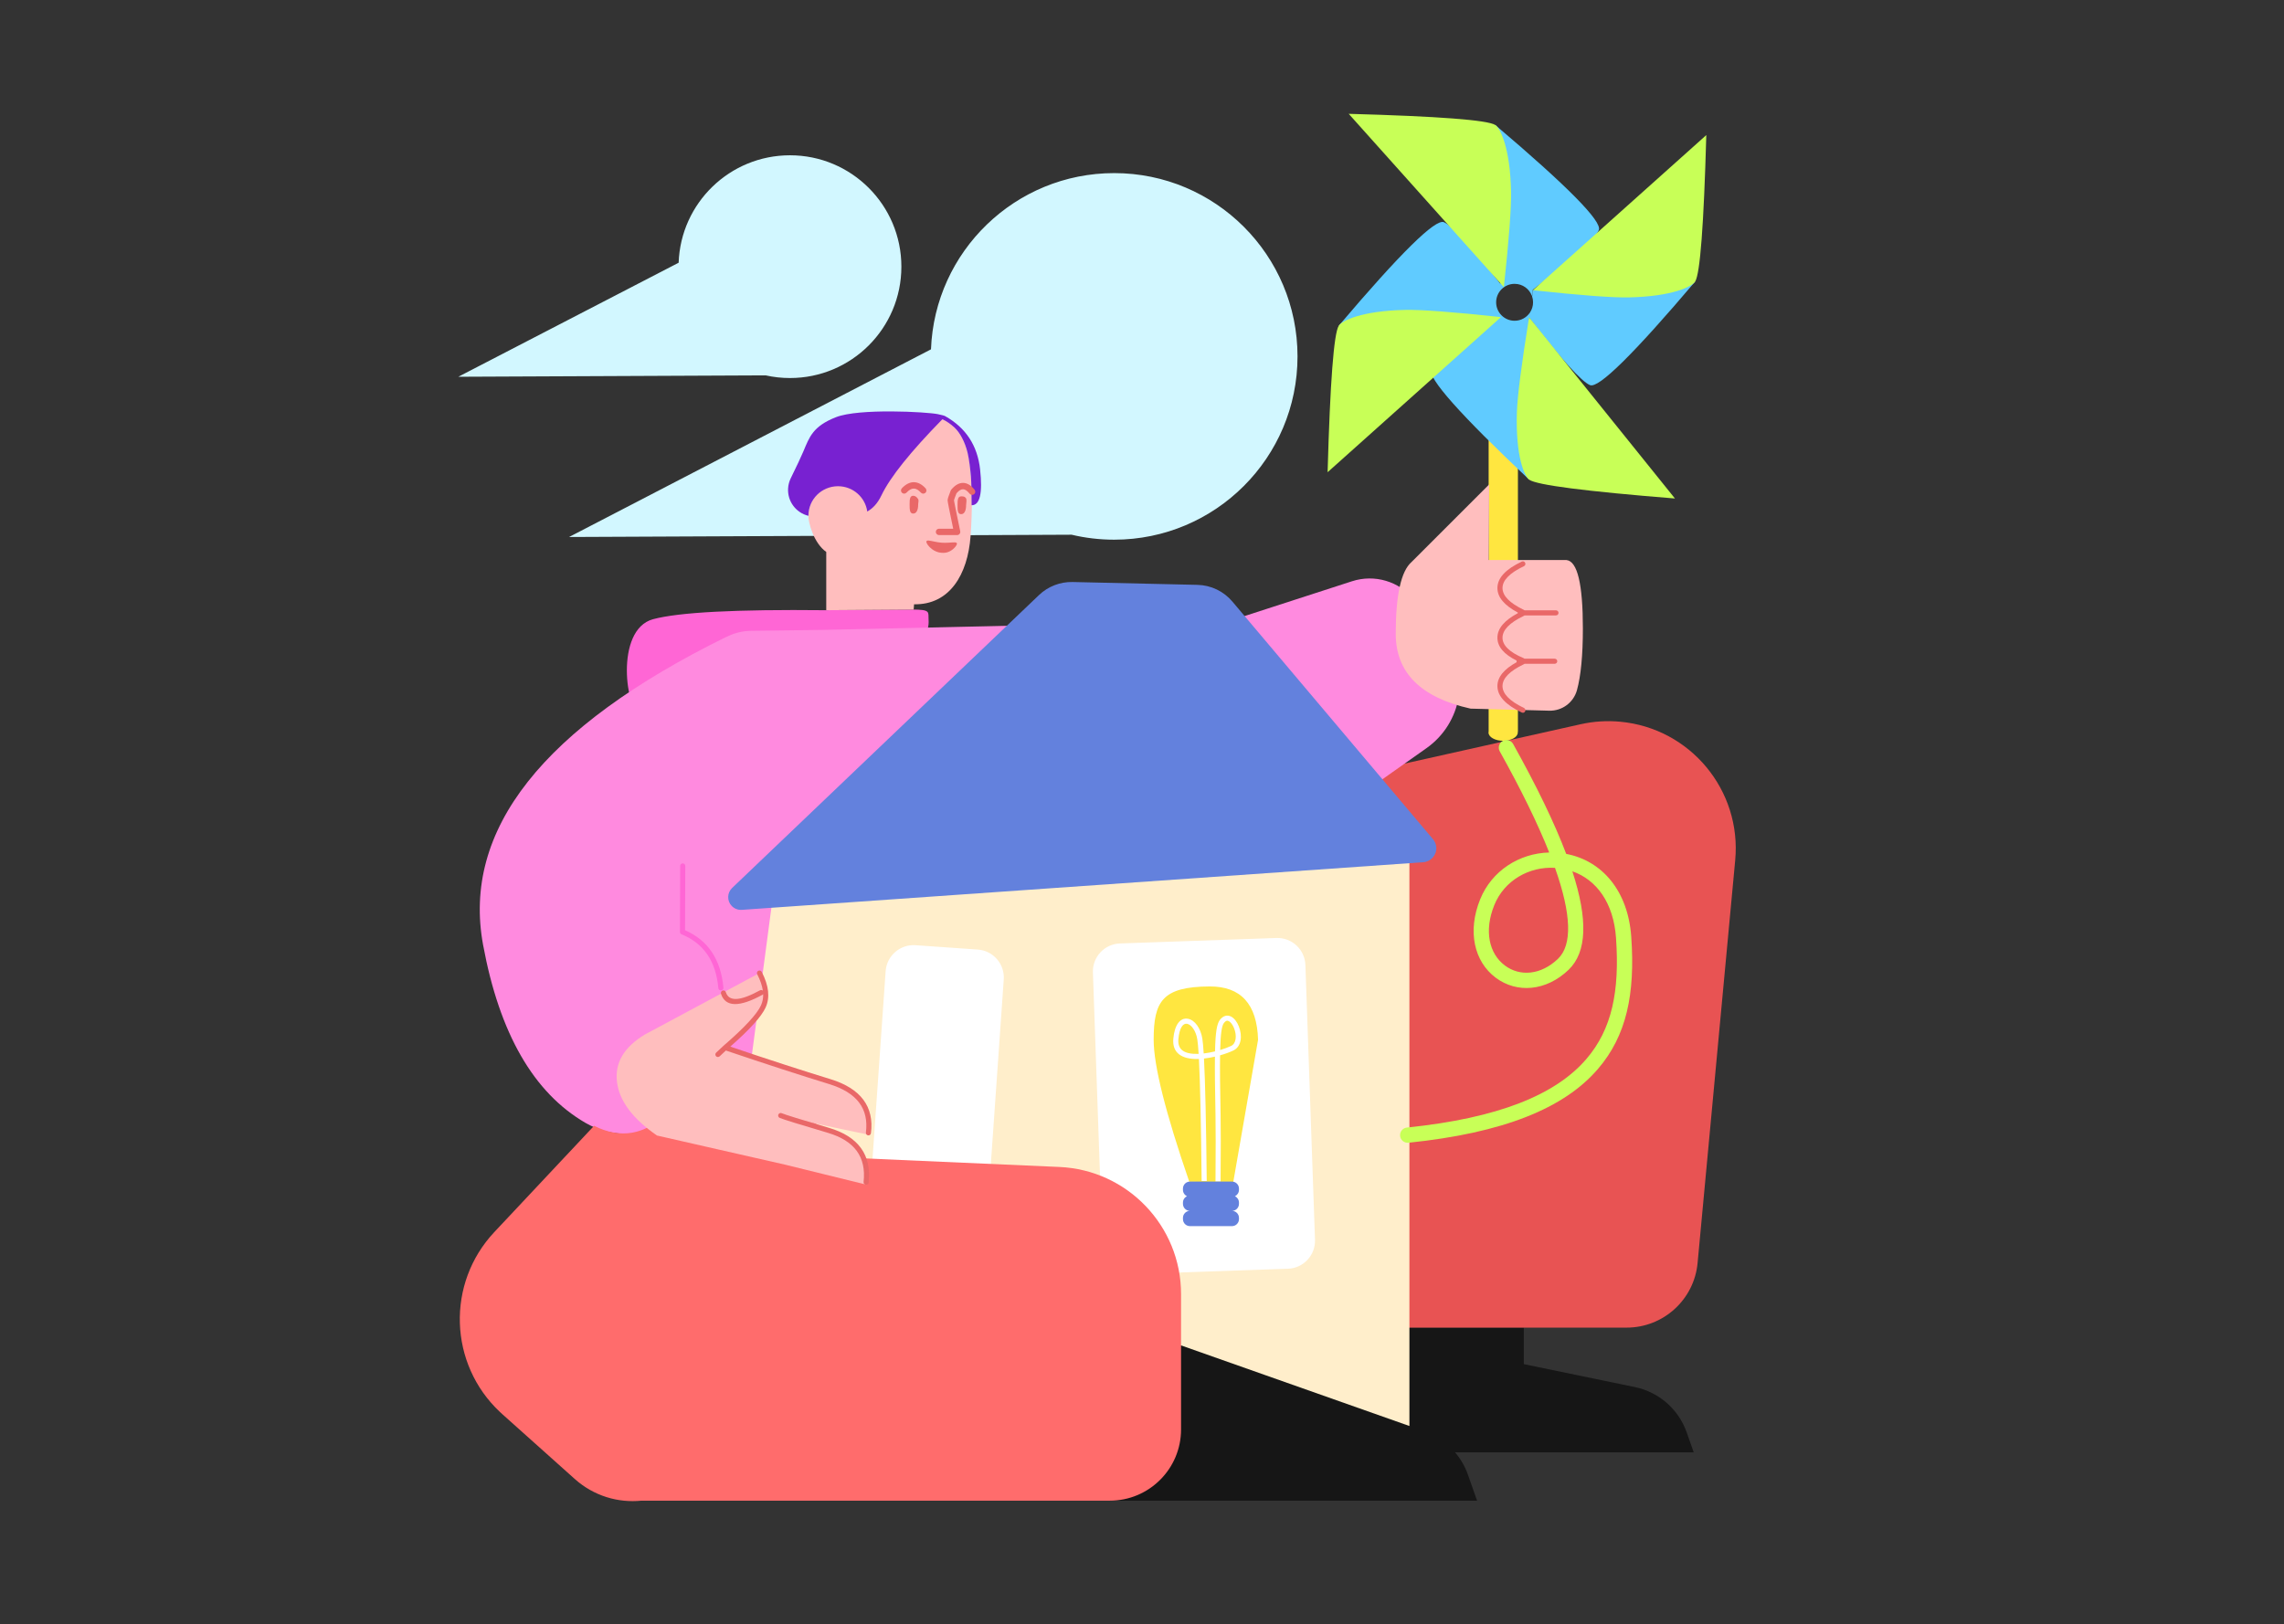 <?xml version="1.0" encoding="UTF-8"?>
<svg width="1794px" height="1276px" viewBox="0 0 1794 1276" version="1.1" xmlns="http://www.w3.org/2000/svg" xmlns:xlink="http://www.w3.org/1999/xlink">
    <rect x="0" y="0" width="1794" height="1276" fill="#333333" stroke="none"/>
    <!-- Generator: Sketch 56.1 (81669) - https://sketch.com -->
    <title>Wind Energy</title>
    <desc>Created with Sketch.</desc>
    <g id="Wind-Energy" stroke="none" stroke-width="1" fill="none" fill-rule="evenodd">
        <path d="M649.852,481.371 C580.189,476.974 535.128,476.974 514.667,481.371 C483.975,487.966 489.307,553.982 501.854,555.999 C510.218,557.344 563.023,540.37 660.267,505.078 C707.626,517.264 731.133,513.26 730.789,493.065 C730.688,487.097 733.304,485.217 718.134,484.422 C708.021,483.892 685.26,482.875 649.852,481.371 Z" id="Path-101" fill="#FF66D5" transform="translate(611.412, 517.073) rotate(-3) translate(-611.412, -517.073) "></path>
        <path d="M1142.891,1141.045 C1147.262,1146.151 1150.711,1152.073 1152.994,1158.566 L1160.181,1179 L911.485,1179 L863.602,1179 L813.047,1179 L839.419,1081 L921.271,1053.15 L999.274,1081.414 L1009.599,1043.045 L1196.891,1043.045 L1196.891,1071.726 L1284.084,1089.737 C1302.976,1093.64 1318.442,1107.155 1324.842,1125.353 L1330.361,1141.045 L1142.891,1141.045 Z" id="Combined-Shape" fill="#161616"></path>
        <path d="M939.834,636.437 L692.286,691.18 L1009.097,1043.045 L1277.641,1043.045 C1306.551,1043.045 1330.71,1021.037 1333.398,992.251 L1362.938,675.879 C1368.073,620.889 1327.658,572.149 1272.668,567.015 C1262.258,566.043 1251.76,566.71 1241.556,568.99 L939.834,636.437 Z" id="Path-38-Copy-3" fill="#E85353"></path>
        <path d="M533.054,206.403 C534.685,159.512 573.212,122 620.5,122 C668.825,122 708,161.175 708,209.5 C708,257.825 668.825,297 620.5,297 C613.936,297 607.542,296.277 601.391,294.907 L360,296 L533.054,206.403 Z M731.257,274.449 C734.174,197.492 797.482,136 875.152,136 C954.681,136 1019.152,200.471 1019.152,280 C1019.152,359.529 954.681,424 875.152,424 C863.641,424 852.445,422.649 841.715,420.098 L447,421.888 L731.257,274.449 Z" id="Combined-Shape" fill="#D2F7FF"></path>
        <path d="M575.103,846.495 C571.92,850.694 567.972,854.369 563.366,857.294 L526.279,880.844 C506.112,893.65 480.492,894.158 459.833,882.162 C419.11,858.514 392.32,811.94 379.463,742.439 C362.736,652.02 426.323,571.374 570.224,500.5 L570.253,500.566 C576.179,497.47 582.902,495.683 590.044,495.593 L646.245,494.88 L966.088,487.717 L1061.939,456.666 C1079.653,450.927 1099.072,456.691 1110.786,471.164 L1132.853,498.429 C1133.703,499.479 1134.519,500.556 1135.298,501.66 C1154.983,529.536 1148.344,568.093 1120.467,587.778 L969.968,694.058 C942.675,713.331 907.558,717.701 876.374,705.702 L784.952,670.527 L786.592,766.64 L575.376,849.415 L575.103,846.495 Z" id="Combined-Shape" fill="#FF8ADF"></path>
        <path d="M1107.047,1120.331 L927.634,1057 L839.372,1080.5 L819.324,1155 L547.342,1155 L610.676,677.141 L1107.047,676 L1107.047,1120.331 Z" id="Combined-Shape" fill="#FFEECB"></path>
        <path d="M719.119,742.602 L768,746.02 C780.121,746.867 789.259,757.38 788.412,769.501 L773.693,979.987 C772.846,992.107 762.333,1001.246 750.212,1000.398 L701.332,996.98 C689.211,996.133 680.072,985.62 680.92,973.499 L695.638,763.013 C696.486,750.893 706.999,741.754 719.119,742.602 Z M879.666,741.226 L1002.591,736.933 C1014.734,736.509 1024.922,746.009 1025.346,758.152 L1032.884,974.02 C1033.308,986.163 1023.808,996.35 1011.665,996.774 L888.74,1001.067 C876.597,1001.491 866.41,991.991 865.986,979.848 L858.448,763.98 C858.024,751.837 867.524,741.65 879.666,741.226 Z" id="Combined-Shape" fill="#FFFFFF"></path>
        <path d="M1192.132,575 C1192.155,575.165 1192.166,575.332 1192.166,575.5 C1192.166,579.09 1187.017,582 1180.666,582 C1174.315,582 1169.166,579.09 1169.166,575.5 C1169.166,575.196 1169.203,574.897 1169.274,574.604 L1169.274,315 L1192.274,315 L1192.274,575 L1192.132,575 Z M950.054,775.002 C974.649,774.871 987.353,788.83 988.166,816.878 L968.626,929 L934.15,928.476 C915.494,874.329 906.166,837.13 906.166,816.878 C906.166,786.5 913.161,775.198 950.054,775.002 Z M944.383,815.932 C943.085,807.806 938.492,801.407 933.164,800.407 C926.996,799.249 922.563,805.157 921.598,816.072 C920.611,827.234 928.22,832.267 940.879,831.986 C941.153,831.98 941.429,831.971 941.707,831.96 C942.665,850.24 943.38,882.253 943.843,927.881 L947.843,927.841 C947.378,882.094 946.665,850.067 945.694,831.646 C948.493,831.328 951.413,830.81 954.283,830.149 C954.147,841.044 954.332,855.838 954.728,876.016 C954.925,886.108 954.925,903.533 954.727,928.279 L958.727,928.311 C958.926,903.531 958.926,886.077 958.727,875.937 C958.319,855.155 958.158,840.031 958.318,829.118 C962.218,828.021 965.855,826.701 968.753,825.321 C974.981,822.354 976.107,813.979 972.994,806.233 C971.597,802.757 969.494,799.991 967.053,798.711 C963.976,797.097 960.73,797.971 958.215,801.215 C955.849,804.266 954.698,810.693 954.354,826.022 C951.396,826.74 948.357,827.307 945.466,827.646 C945.133,822.27 944.773,818.367 944.383,815.932 Z M961.376,803.666 C962.751,801.893 963.912,801.58 965.195,802.253 C966.667,803.025 968.208,805.052 969.282,807.725 C971.708,813.76 970.886,819.874 967.033,821.71 C964.623,822.857 961.634,823.969 958.401,824.93 C958.735,811.802 959.665,805.872 961.376,803.666 Z M940.79,827.987 C930.203,828.222 924.852,824.682 925.582,816.424 C926.368,807.537 929.22,803.736 932.426,804.338 C935.815,804.975 939.374,809.933 940.434,816.563 C940.808,818.907 941.157,822.709 941.481,827.965 C941.249,827.974 941.018,827.982 940.79,827.987 Z" id="Combined-Shape" fill="#FFE640"></path>
        <path d="M934.666,951.308 C931.628,951.308 929.166,948.846 929.166,945.808 L929.166,944.808 C929.166,942.59 930.479,940.678 932.371,939.808 C930.479,938.939 929.166,937.027 929.166,934.808 L929.166,933.808 C929.166,930.771 931.628,928.308 934.666,928.308 L967.666,928.308 C970.703,928.308 973.166,930.771 973.166,933.808 L973.166,934.808 C973.166,937.027 971.852,938.939 969.96,939.808 C971.852,940.678 973.166,942.59 973.166,944.808 L973.166,945.808 C973.166,948.846 970.703,951.308 967.666,951.308 C970.703,951.308 973.166,953.771 973.166,956.808 L973.166,957.808 C973.166,960.846 970.703,963.308 967.666,963.308 L934.666,963.308 C931.628,963.308 929.166,960.846 929.166,957.808 L929.166,956.808 C929.166,953.771 931.628,951.308 934.666,951.308 Z M1125.581,659.327 C1127.087,661.11 1127.986,663.326 1128.148,665.655 C1128.572,671.715 1124.003,676.971 1117.943,677.395 L582.668,714.825 C579.699,715.033 576.793,713.907 574.738,711.755 C570.924,707.76 571.071,701.43 575.065,697.617 L816.115,467.486 C823.209,460.713 832.702,457.034 842.508,457.258 L940.559,459.493 C951.162,459.735 961.15,464.514 967.991,472.618 L1125.581,659.327 Z" id="Combined-Shape" fill="#6381DD"></path>
        <path d="M503.802,1179 C485.37,1180.876 466.308,1175.236 451.545,1162.026 L394.479,1110.965 C393.89,1110.438 393.308,1109.904 392.732,1109.364 C352.459,1071.571 350.447,1008.287 388.24,968.014 L466.634,884.473 C487.481,895.006 506.536,891.697 523.8,874.546 C541.063,857.396 548.911,832.036 547.342,798.468 L670.699,909.721 L832.077,916.822 C885.544,919.175 927.68,963.207 927.68,1016.725 L927.68,1123 C927.68,1153.928 902.608,1179 871.68,1179 L503.802,1179 Z" id="Combined-Shape" fill="#FF6C6C"></path>
        <g id="Group-20" transform="translate(1042.16, 89.133)">
            <path d="M159.543,156.454 C161.098,154.144 162.006,151.361 162.006,148.367 C162.006,146.749 161.741,145.193 161.251,143.74 L161.906,138.867 L289.338,132.068 C240.989,189.062 213.467,216.189 206.773,213.449 C200.079,210.71 184.155,193.058 159,160.494 L159.002,160.482 L159.002,287.755 C104.617,236.49 78.967,207.586 82.053,201.045 C84.298,196.286 98.462,182.823 124.544,160.654 L9.367,166.799 C57.716,109.805 85.238,82.678 91.932,85.418 C97.948,87.88 112.777,104.048 136.419,133.92 L132.273,9.029 C189.267,57.378 216.394,84.9 213.654,91.594 C210.945,98.215 193.648,113.865 161.763,138.545 L161.147,143.439 C159.13,137.857 153.784,133.867 147.506,133.867 C139.497,133.867 133.006,140.359 133.006,148.367 C133.006,156.375 139.497,162.867 147.506,162.867 C152.493,162.867 156.891,160.35 159.501,156.516 L159.002,160.482 L159.543,156.454 Z" id="Combined-Shape" fill="#60CBFF"></path>
            <path d="M298.078,17 C296.12,87.577 293.206,125.933 289.338,132.068 C286.855,136.007 271.556,143.768 237.256,144.518 C224.499,144.796 199.383,142.913 161.906,138.867 L298.078,17 Z M17.205,0.289 C87.782,2.247 126.138,5.161 132.273,9.029 C136.212,11.513 143.973,26.811 144.723,61.111 C145.002,73.868 143.118,98.984 139.072,136.461 L17.205,0.289 Z M0.627,281.867 C2.585,211.29 5.499,172.934 9.367,166.799 C11.85,162.86 27.149,155.099 61.449,154.35 C74.206,154.071 99.322,155.954 136.799,160 L0.627,281.867 Z M273.455,302.506 C203.077,296.856 164.926,291.94 159.002,287.755 C155.199,285.069 148.249,269.386 149.295,235.093 C149.684,222.34 152.88,197.356 158.881,160.142 L273.455,302.506 Z M181.601,664.135 C192.853,653.337 192.242,629.393 179.234,592.692 C158.779,591.477 139.342,602.724 131.573,621.922 C123.381,642.164 127.443,660.042 139.807,669.357 C151.694,678.313 168.237,676.958 181.601,664.135 Z M227.151,647.572 C225.219,620.26 211.948,602.068 192.863,595.4 C205.198,633.232 204.379,658.908 189.909,672.793 C172.376,689.618 149.268,691.51 132.586,678.942 C115.686,666.209 110.3,642.501 120.449,617.42 C129.548,594.937 151.232,581.198 174.691,580.622 C165.8,558.221 152.882,531.709 135.84,501.158 C134.225,498.264 135.263,494.61 138.157,492.995 C141.05,491.381 144.705,492.418 146.319,495.312 C164.863,528.555 178.803,557.331 188.031,581.72 C216.277,587.092 236.579,610.787 239.121,646.726 C242.312,691.851 235.441,724.486 213.01,750.646 C186.43,781.645 138.665,800.963 64.153,808.662 C60.857,809.002 57.909,806.606 57.568,803.31 C57.228,800.014 59.624,797.066 62.92,796.725 C134.657,789.313 179.65,771.116 203.901,742.835 C223.894,719.517 230.141,689.849 227.151,647.572 Z" id="Combined-Shape" fill="#C8FF57"></path>
        </g>
        <path d="M538.257,680.312 C538.261,679.207 537.369,678.309 536.264,678.305 C535.16,678.301 534.261,679.193 534.257,680.298 L534.072,732.158 C534.069,732.972 534.56,733.707 535.314,734.016 C552.731,741.149 562.328,755.143 564.227,776.303 C564.326,777.403 565.298,778.215 566.398,778.116 C567.498,778.018 568.31,777.046 568.211,775.946 C566.228,753.851 556.145,738.721 538.077,730.841 L538.257,680.312 Z" id="Path-189" fill="#FF66D5"></path>
        <path d="M648.988,433.642 C639.259,426.781 634.903,410.849 634.903,404.931 C634.903,396.823 639.111,389.692 645.475,385.578 C644.882,378.52 644.662,372.698 644.816,368.113 C645.403,350.6 656.992,338.838 679.582,332.825 C705.697,327.366 722.989,325.356 731.46,326.796 C749.457,329.855 759.611,343.181 761.924,366.774 C763.688,382.938 763.824,401.135 762.331,421.365 C760.122,451.31 745.899,475.31 717.969,474.759 L717.651,478.907 L648.988,479.405 L648.988,433.642 Z M1155.055,556.731 C1115.886,547.985 1096.302,528.401 1096.302,497.978 C1096.302,467.555 1100.456,448.73 1108.763,441.502 L1169.686,380.579 L1169.274,439.969 L1229.885,439.969 C1230.069,439.969 1230.252,439.979 1230.434,440 C1239.007,440.946 1243.293,458.872 1243.293,493.778 C1243.293,514.715 1241.751,530.838 1238.667,542.147 C1236,551.926 1226.998,558.617 1216.866,558.351 L1155.055,556.731 Z M604.189,835.917 L649.694,848.093 C664.908,855.018 674.384,860.934 678.122,865.839 C681.86,870.745 683.443,879.341 682.871,891.628 L636.299,881.871 C640.351,883.15 644.679,884.581 649.283,886.165 C664.245,893.618 673.509,899.86 677.074,904.893 C680.639,909.926 681.921,918.572 680.92,930.832 L616.92,915.073 L516.035,892.116 C496.816,878.835 486.335,864.734 484.592,849.814 C482.848,834.894 490.234,822.504 506.748,812.644 L596.529,764.478 C601.638,774.289 602.107,783.753 597.937,792.868 C593.766,801.983 584.4,811.965 569.839,822.814 L603.841,834.025 L604.189,835.917 Z" id="Combined-Shape" fill="#FFBEBE"></path>
        <path d="M646.963,327.052 C647.573,326.622 649.568,326.063 652.947,325.374 C661.645,323.602 714.897,320.638 732.983,327.782 C751.07,334.925 753.742,343.261 758.553,354.685 C760.347,358.942 763.641,365.952 768.435,375.714 C769.663,378.216 770.379,380.937 770.54,383.719 C771.134,393.982 764.217,402.943 754.555,405.25 C754.556,405.19 754.556,405.13 754.556,405.072 C754.556,392.33 744.163,382 731.342,382 C719.611,382 709.912,390.647 708.348,401.878 C704.182,399.474 700.44,395.921 697.147,389.046 C690.361,374.881 674.435,354.996 649.367,329.391 C646.074,330.915 642.951,333.036 639.999,335.754 C635.535,339.863 631.659,347.101 629.563,355.661 C628.382,360.487 627.353,369.144 626.955,374.167 C626.564,379.107 626.373,386.703 626.382,396.955 C619.883,396.955 617.664,387.567 619.725,368.791 C621.777,350.103 630.856,336.19 646.963,327.052 Z" id="Combined-Shape" fill="#7821D1" transform="translate(694.778, 364.241) scale(-1, 1) translate(-694.778, -364.241) "></path>
        <path d="M1046.783,434.272 C1046.205,434.312 1045.636,434.338 1045.079,434.351 C1043.038,434.395 1041.119,433.759 1039.486,432.831 C1036.519,431.143 1034.497,428.491 1034.408,427.209 C1034.294,425.588 1037.275,426.175 1041.501,426.393 C1042.955,426.468 1044.557,426.499 1046.232,426.382 C1048.176,426.246 1050.027,425.923 1051.673,425.594 C1055.56,424.815 1058.299,424 1058.406,425.531 C1058.497,426.835 1056.658,429.545 1053.764,431.61 C1051.823,432.995 1049.408,434.089 1046.783,434.272 Z M1068.778,403.486 C1066.047,403.486 1064.873,400.352 1064.873,396.486 C1064.873,394.867 1064.221,393.376 1064.873,392.19 C1065.778,390.545 1067.191,389.486 1068.778,389.486 C1071.509,389.486 1071.584,392.62 1071.584,396.486 C1071.584,400.352 1071.509,403.486 1068.778,403.486 Z M1074.061,387.06 C1069.974,382.766 1066.646,382.766 1062.708,387.032 C1061.772,388.046 1060.19,388.11 1059.176,387.173 C1058.161,386.237 1058.098,384.655 1059.035,383.64 C1064.943,377.239 1071.616,377.239 1077.682,383.613 C1078.634,384.613 1078.595,386.195 1077.595,387.147 C1076.595,388.099 1075.013,388.06 1074.061,387.06 Z M1039.123,385.034 C1039.201,385.165 1039.266,385.3 1039.317,385.44 C1040.981,389.621 1041.74,391.909 1041.74,393.127 C1041.74,394.101 1040.401,400.834 1037.352,415.379 L1048.499,415.379 C1049.88,415.379 1050.999,416.499 1050.999,417.879 C1050.999,419.26 1049.88,420.379 1048.499,420.379 L1034.273,420.379 C1032.685,420.379 1031.5,418.919 1031.827,417.365 C1034.952,402.496 1036.74,393.586 1036.74,393.127 C1036.74,392.863 1036.049,390.776 1034.799,387.61 C1031.027,383.211 1028.121,383.309 1024.448,387.877 C1023.582,388.953 1022.009,389.123 1020.933,388.258 C1019.857,387.393 1019.686,385.819 1020.551,384.743 C1026.286,377.612 1032.965,377.596 1038.858,384.667 C1038.956,384.779 1039.045,384.902 1039.123,385.034 Z M1031.124,403.955 C1028.394,403.955 1027.22,400.821 1027.22,396.955 C1027.22,395.336 1026.568,392.819 1027.22,391.633 C1028.125,389.987 1029.537,389.955 1031.124,389.955 C1033.855,389.955 1033.93,393.089 1033.93,396.955 C1033.93,400.821 1033.855,403.955 1031.124,403.955 Z M594.815,518.959 C594.863,519.131 594.889,519.312 594.889,519.5 C594.889,519.76 594.839,520.008 594.749,520.236 C604.744,525.737 609.889,531.949 609.889,538.987 C609.889,546.909 603.37,553.795 590.749,559.806 C589.751,560.281 588.558,559.858 588.083,558.86 C587.608,557.863 588.031,556.67 589.029,556.195 C600.407,550.776 605.889,544.986 605.889,538.987 C605.889,532.99 600.409,527.209 589.031,521.807 C588.858,521.725 588.702,521.621 588.564,521.5 L564.889,521.5 C563.784,521.5 562.889,520.605 562.889,519.5 C562.889,518.395 563.784,517.5 564.889,517.5 L588.565,517.5 C588.725,517.359 588.911,517.241 589.119,517.154 C600.456,512.427 605.889,507.004 605.889,501.031 C605.889,495.016 600.408,489.221 589.029,483.806 C588.857,483.724 588.701,483.62 588.565,483.5 L563.889,483.5 C562.784,483.5 561.889,482.605 561.889,481.5 C561.889,480.395 562.784,479.5 563.889,479.5 L588.565,479.5 C588.701,479.38 588.856,479.276 589.029,479.194 C600.407,473.775 605.889,467.985 605.889,461.987 C605.889,455.989 600.409,450.209 589.031,444.807 C588.033,444.333 587.608,443.14 588.082,442.142 C588.556,441.144 589.749,440.72 590.746,441.193 C603.369,447.186 609.889,454.063 609.889,461.987 C609.889,469.227 604.444,475.602 593.871,481.234 C593.883,481.321 593.889,481.41 593.889,481.5 C593.889,481.59 593.883,481.678 593.871,481.765 C604.443,487.395 609.889,493.776 609.889,501.031 C609.889,508.086 604.755,514.028 594.815,518.959 Z M1186.854,778.309 C1187.469,777.77 1188.378,777.643 1189.136,778.058 C1205.085,786.802 1213.59,786.892 1215.929,779.52 C1216.263,778.467 1217.387,777.884 1218.44,778.218 C1219.493,778.552 1220.075,779.676 1219.741,780.729 C1216.334,791.471 1205.065,791.353 1187.213,781.566 C1186.978,781.437 1186.778,781.267 1186.619,781.07 C1186.528,784.265 1187.102,787.198 1188.331,789.876 C1191.48,796.742 1201.292,807.366 1217.682,821.53 C1217.73,821.571 1217.776,821.613 1217.82,821.658 L1223.53,826.98 C1224.338,827.734 1224.382,828.999 1223.629,829.807 C1222.875,830.615 1221.61,830.659 1220.802,829.906 L1215.905,825.34 C1184.485,835.968 1157.493,844.741 1134.93,851.658 C1112.994,858.383 1103.51,870.946 1105.919,889.773 C1106.059,890.868 1105.285,891.87 1104.189,892.01 C1103.094,892.151 1102.092,891.376 1101.952,890.28 C1099.278,869.387 1110.066,855.096 1133.757,847.833 C1155.761,841.088 1181.995,832.571 1212.457,822.283 C1197.226,808.905 1187.98,798.706 1184.695,791.544 C1181.097,783.7 1182.172,774.334 1187.747,763.558 C1188.255,762.577 1189.461,762.193 1190.443,762.701 C1191.424,763.208 1191.807,764.415 1191.3,765.396 C1188.879,770.075 1187.404,774.375 1186.854,778.309 Z M1103.759,929.044 C1101.35,907.365 1111.886,892.89 1134.881,886.1 C1156.843,879.615 1169.34,875.74 1172.066,874.579 C1173.082,874.146 1174.257,874.619 1174.689,875.636 C1175.122,876.652 1174.649,877.827 1173.633,878.259 C1170.687,879.513 1158.25,883.37 1136.014,889.936 C1114.812,896.196 1105.548,908.925 1107.735,928.602 C1107.857,929.7 1107.066,930.689 1105.968,930.811 C1104.87,930.933 1103.881,930.142 1103.759,929.044 Z" id="Combined-Shape" fill="#E96868" transform="translate(893.027, 654.83) scale(-1, 1) translate(-893.027, -654.83) "></path>
    </g>
</svg>